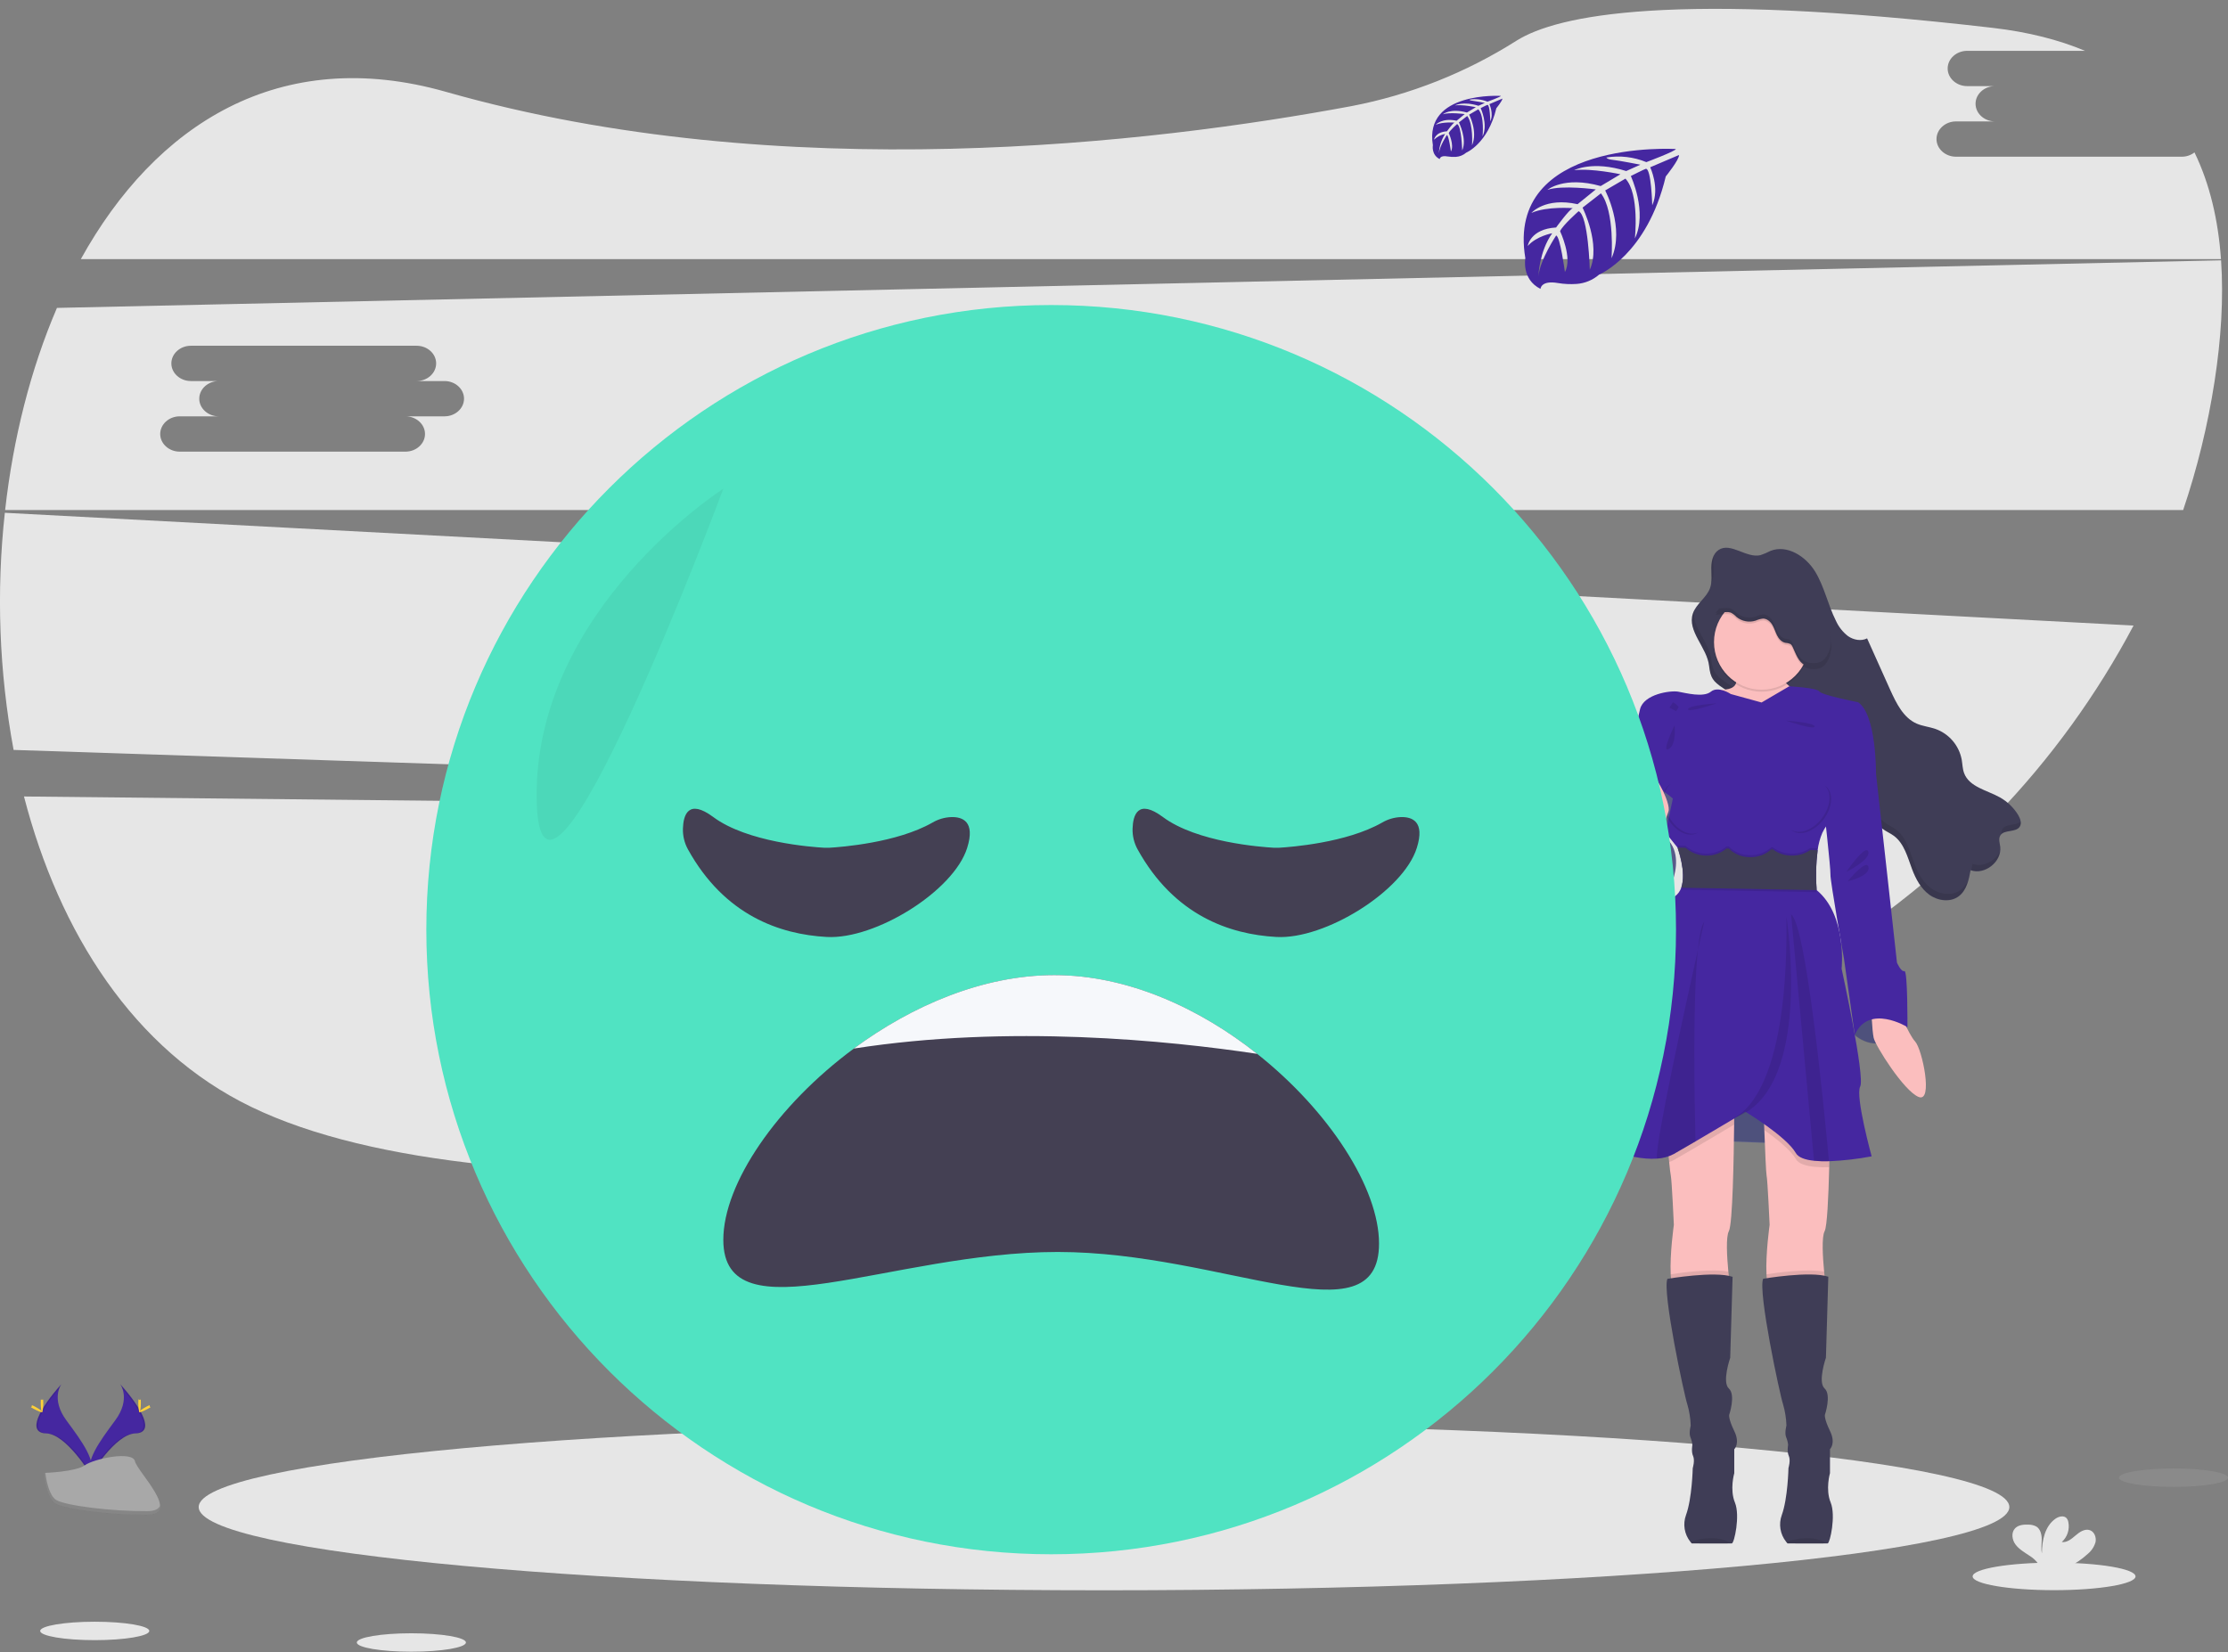 <svg width="240" height="178" viewBox="0 0 240 178" fill="none" xmlns="http://www.w3.org/2000/svg">
<rect x="0" y="0" width="240" height="178" fill="#808080" stroke="none"/>
<g clip-path="url(#clip0_20_3866)">
<path d="M2.583 85.812C6.373 100.456 14.389 113.115 27.056 119.251C53.39 132.003 112.781 125.427 157.106 117.877C180.034 113.972 200.187 103.196 214.827 88.031L2.583 85.812Z" fill="#E6E6E6"/>
<path d="M235.021 16.883H210.701C209.547 16.883 208.6 16.028 208.6 14.983C208.6 13.938 209.547 13.081 210.701 13.081H214.907C213.751 13.081 212.806 12.226 212.806 11.178C212.806 10.131 213.751 9.278 214.907 9.278H211.905C210.749 9.278 209.802 8.423 209.802 7.376C209.802 6.329 210.749 5.476 211.905 5.476H224.599C221.782 4.292 218.49 3.45 214.696 3.007C180.082 -1.013 167.724 1.646 163.365 4.379C157.932 7.828 151.896 10.222 145.575 11.434C124.22 15.419 84.282 20.214 48.084 9.907C30.093 4.774 16.721 13.436 8.708 27.916H239.245C238.944 23.708 238.043 19.821 236.389 16.42C235.998 16.723 235.516 16.886 235.021 16.883Z" fill="#E6E6E6"/>
<path d="M0.521 55.247C-0.413 63.763 -0.095 72.371 1.464 80.795L214.99 87.861C220.868 81.766 225.862 74.877 229.826 67.395L0.521 55.247ZM84.974 73.472H80.769C81.926 73.472 82.873 74.33 82.873 75.375C82.873 76.419 81.926 77.275 80.769 77.275H56.449C55.295 77.275 54.348 76.419 54.348 75.375C54.348 74.33 55.295 73.472 56.449 73.472H60.656C59.499 73.472 58.555 72.617 58.555 71.572C58.555 70.528 59.499 69.67 60.656 69.67H57.651C56.495 69.67 55.548 68.815 55.548 67.77C55.548 66.725 56.495 65.868 57.651 65.868H81.972C83.128 65.868 84.073 66.723 84.073 67.77C84.073 68.817 83.128 69.67 81.972 69.67H84.974C86.13 69.67 87.075 70.525 87.075 71.572C87.075 72.62 86.13 73.472 84.974 73.472Z" fill="#E6E6E6"/>
<path d="M239.254 28.047L6.135 33.173C3.299 39.768 1.418 47.224 0.552 54.95H235.17C236.696 50.43 237.829 45.786 238.556 41.07C239.256 36.531 239.535 32.139 239.254 28.047ZM47.883 44.855H43.679C44.836 44.855 45.782 45.712 45.782 46.757C45.782 47.802 44.836 48.659 43.679 48.659H19.359C18.205 48.659 17.258 47.802 17.258 46.757C17.258 45.712 18.205 44.855 19.359 44.855H23.565C22.409 44.855 21.464 44 21.464 42.955C21.464 41.91 22.409 41.053 23.565 41.053H20.561C19.405 41.053 18.458 40.197 18.458 39.153C18.458 38.108 19.405 37.251 20.561 37.251H44.881C46.038 37.251 46.982 38.106 46.982 39.153C46.982 40.2 46.038 41.053 44.881 41.053H47.883C49.04 41.053 49.985 41.91 49.985 42.955C49.985 44 49.04 44.855 47.883 44.855Z" fill="#E6E6E6"/>
<path d="M118.924 171.336C172.784 171.336 216.445 167.32 216.445 162.366C216.445 157.412 172.784 153.396 118.924 153.396C65.065 153.396 21.403 157.412 21.403 162.366C21.403 167.32 65.065 171.336 118.924 171.336Z" fill="#E6E6E6"/>
<path d="M184.105 71.76C183.887 69.744 181.705 68.006 182.36 66.088C182.715 65.043 183.828 64.404 184.203 63.366C184.452 62.681 184.341 61.928 184.343 61.2C184.345 60.471 184.515 59.658 185.122 59.254C186.431 58.382 188.115 60.177 189.642 59.81C190.012 59.684 190.371 59.531 190.718 59.352C192.5 58.643 194.516 59.935 195.518 61.566C196.519 63.198 196.895 65.144 197.754 66.858C198.048 67.52 198.502 68.099 199.076 68.54C199.67 68.95 200.481 69.105 201.123 68.778L203.621 74.341C204.276 75.774 205.026 77.327 206.457 77.957C207.099 78.239 207.814 78.302 208.478 78.531C209.198 78.785 209.84 79.224 210.338 79.804C210.835 80.384 211.172 81.085 211.314 81.836C211.399 82.325 211.401 82.831 211.574 83.295C212.13 84.796 214.043 85.132 215.438 85.913C216.244 86.368 216.92 87.022 217.401 87.813C217.619 88.19 217.807 88.685 217.573 89.056C217.152 89.737 215.872 89.335 215.466 90.027C215.261 90.376 215.405 90.812 215.466 91.214C215.664 92.83 213.803 94.311 212.272 93.757C212.086 94.798 211.835 95.939 210.993 96.569C210.088 97.245 208.746 97.066 207.832 96.403C206.918 95.74 206.363 94.691 205.966 93.633C205.484 92.346 205.124 90.893 204.027 90.066C203.63 89.77 203.154 89.578 202.766 89.279C201.893 88.611 201.457 87.51 201.145 86.443C200.741 85.112 200.42 83.745 199.836 82.488C199.251 81.232 198.326 80.062 197.058 79.489C195.869 78.954 194.499 78.989 193.271 78.555C191.156 77.809 189.592 76.031 187.489 75.194C186.817 74.911 186.179 74.551 185.591 74.12C184.533 73.424 184.245 73.021 184.105 71.76Z" fill="#3F3D56"/>
<g opacity="0.1">
<path d="M184.302 62.938C184.347 62.853 184.386 62.765 184.419 62.675C184.666 61.99 184.557 61.237 184.559 60.508C184.559 60.265 184.582 60.023 184.627 59.784C184.425 60.215 184.327 60.687 184.341 61.163C184.339 61.75 184.408 62.365 184.302 62.938Z" fill="black"/>
<path d="M211.198 95.884C210.293 96.558 208.951 96.381 208.037 95.716C207.123 95.051 206.566 94.006 206.18 92.944C205.698 91.656 205.34 90.204 204.241 89.377C203.846 89.08 203.368 88.886 202.982 88.589C202.109 87.922 201.673 86.82 201.359 85.764C200.955 84.434 200.636 83.066 200.05 81.81C199.463 80.553 198.542 79.384 197.272 78.81C196.085 78.276 194.715 78.311 193.487 77.877C191.37 77.131 189.806 75.353 187.705 74.515C187.032 74.232 186.395 73.872 185.805 73.442C184.771 72.729 184.496 72.325 184.343 71.066C184.125 69.177 182.205 67.53 182.504 65.75C182.455 65.847 182.412 65.946 182.375 66.047C181.72 67.967 183.902 69.705 184.12 71.719C184.262 72.977 184.557 73.381 185.582 74.094C186.172 74.524 186.81 74.884 187.482 75.167C189.584 76.005 191.148 77.785 193.264 78.529C194.493 78.965 195.863 78.928 197.05 79.463C198.319 80.036 199.231 81.208 199.827 82.462C200.423 83.716 200.741 85.08 201.136 86.417C201.457 87.473 201.878 88.574 202.759 89.242C203.154 89.538 203.632 89.733 204.018 90.029C205.109 90.856 205.476 92.309 205.958 93.596C206.355 94.654 206.911 95.701 207.825 96.364C208.74 97.027 210.081 97.206 210.987 96.532C211.565 96.096 211.859 95.43 212.054 94.717C211.881 95.177 211.585 95.581 211.198 95.884Z" fill="black"/>
<path d="M215.682 89.342C215.599 89.499 215.562 89.676 215.577 89.852C216.07 89.366 217.183 89.652 217.571 89.026C217.662 88.871 217.697 88.69 217.672 88.513C217.166 88.993 216.053 88.707 215.682 89.342Z" fill="black"/>
<path d="M212.477 93.072C212.435 93.29 212.394 93.524 212.342 93.751C213.677 94.167 215.219 93.096 215.438 91.744C214.907 92.784 213.598 93.48 212.477 93.072Z" fill="black"/>
</g>
<path d="M186.924 72.809C186.924 72.809 187.65 74.275 185.506 74.306C183.361 74.336 186.887 83.825 186.887 83.825L190.452 88.363L194.887 85.963L195.143 79.345L195.47 75.346C195.47 75.346 191.324 74 192.088 72.22C192.852 70.44 186.924 72.809 186.924 72.809Z" fill="#FBBEBE"/>
<path d="M199.799 111.498C199.799 111.498 202.417 114.075 205.471 110.656L203.126 108.167H200.159L199.799 111.498Z" fill="#575A89"/>
<path opacity="0.1" d="M200.082 108.167L199.722 111.498C199.722 111.498 202.34 114.075 205.395 110.656" fill="black"/>
<path d="M204.487 108.621C204.487 108.621 205.541 111.385 206.305 112.22C207.068 113.056 208.268 118.837 206.669 118.182C205.07 117.528 202.015 112.657 201.832 111.821C201.649 110.986 201.579 108.621 201.579 108.621H204.487Z" fill="#FBBEBE"/>
<path d="M181.616 122.8L195.723 123.345L194.087 117.382L186.981 117.238L181.616 122.8Z" fill="#575A89"/>
<path opacity="0.1" d="M183.577 122.8L197.686 123.345L196.05 117.382L188.942 117.238L183.577 122.8Z" fill="black"/>
<path d="M186.232 132.645C185.899 133.266 186.027 135.417 186.178 137.008C186.274 138.02 186.379 138.798 186.379 138.798C186.379 138.798 181.105 140.434 180.307 139.017C180.104 138.657 180.003 138.026 179.968 137.287C179.859 135.105 180.307 131.962 180.307 131.962C180.307 131.962 180.088 127.128 179.979 126.655C179.936 126.465 179.868 125.863 179.803 125.211C179.707 124.242 179.615 123.164 179.615 123.164L186.815 119.347C186.815 119.347 186.815 120.062 186.802 121.164C186.762 124.624 186.647 131.881 186.232 132.645Z" fill="#FBBEBE"/>
<path opacity="0.1" d="M186.378 138.798C186.378 138.798 181.105 140.434 180.306 139.017C180.104 138.657 180.003 138.026 179.968 137.287C181.059 137.121 184.38 136.663 186.178 137.007C186.274 138.02 186.378 138.798 186.378 138.798Z" fill="black"/>
<path d="M186.56 166.284H186.477C185.842 166.308 182.233 166.284 182.233 166.284C182.18 166.229 182.131 166.17 182.085 166.109C181.766 165.71 181.555 165.235 181.473 164.731C181.391 164.227 181.44 163.71 181.616 163.23C182.27 161.448 182.342 158.176 182.342 158.176C182.342 158.176 182.597 157.34 182.379 156.867C182.161 156.393 182.305 155.667 182.305 155.667C182.272 155.38 182.198 155.099 182.087 154.832C181.906 154.395 182.124 153.595 182.124 153.595C182.099 152.819 181.977 152.05 181.76 151.304C181.432 150.36 179.032 139.126 179.615 137.78C179.615 137.78 184.705 136.907 186.634 137.562L186.378 146.287C186.378 146.287 185.469 148.905 186.232 149.596C186.996 150.288 186.269 152.432 186.269 152.432C186.269 152.432 186.16 152.831 186.815 154.177C187.469 155.523 186.815 156.14 186.815 156.14V158.721C186.815 158.721 186.306 160.466 186.887 161.884C187.467 163.302 186.815 166.238 186.56 166.284Z" fill="#3F3D56"/>
<path d="M196.55 132.645C196.216 133.266 196.345 135.417 196.495 137.008C196.591 138.02 196.696 138.798 196.696 138.798C196.696 138.798 191.423 140.434 190.624 139.017C190.421 138.657 190.321 138.026 190.286 137.287C190.177 135.105 190.624 131.962 190.624 131.962C190.624 131.962 190.406 127.128 190.297 126.655C190.238 126.399 190.136 123.965 190.055 121.781C189.987 119.919 189.933 118.234 189.933 118.234L197.132 119.347C197.132 119.347 197.132 122.512 197.043 125.765C196.964 128.919 196.818 132.152 196.55 132.645Z" fill="#FBBEBE"/>
<path opacity="0.1" d="M196.696 138.798C196.696 138.798 191.423 140.434 190.624 139.017C190.421 138.657 190.321 138.026 190.286 137.287C191.377 137.121 194.697 136.663 196.495 137.007C196.591 138.02 196.696 138.798 196.696 138.798Z" fill="black"/>
<path d="M196.877 166.284H196.794C196.159 166.308 192.551 166.284 192.551 166.284C192.498 166.229 192.448 166.17 192.402 166.109C192.083 165.71 191.873 165.235 191.791 164.731C191.708 164.227 191.758 163.71 191.933 163.23C192.588 161.439 192.653 158.167 192.653 158.167C192.653 158.167 192.908 157.331 192.69 156.858C192.472 156.385 192.616 155.658 192.616 155.658C192.583 155.371 192.509 155.09 192.398 154.823C192.217 154.387 192.435 153.586 192.435 153.586C192.41 152.81 192.288 152.041 192.071 151.296C191.743 150.351 189.343 139.117 189.926 137.771C189.926 137.771 195.016 136.898 196.945 137.553L196.689 146.278C196.689 146.278 195.78 148.896 196.543 149.588C197.307 150.279 196.58 152.423 196.58 152.423C196.58 152.423 196.471 152.823 197.126 154.168C197.78 155.514 197.126 156.132 197.126 156.132V158.712C197.126 158.712 196.617 160.457 197.198 161.875C197.778 163.293 197.132 166.238 196.877 166.284Z" fill="#3F3D56"/>
<path opacity="0.1" d="M189.76 74.524C192.592 74.524 194.887 72.229 194.887 69.398C194.887 66.566 192.592 64.271 189.76 64.271C186.929 64.271 184.633 66.566 184.633 69.398C184.633 72.229 186.929 74.524 189.76 74.524Z" fill="black"/>
<path d="M189.76 74.306C192.592 74.306 194.887 72.011 194.887 69.179C194.887 66.348 192.592 64.053 189.76 64.053C186.929 64.053 184.633 66.348 184.633 69.179C184.633 72.011 186.929 74.306 189.76 74.306Z" fill="#FBBEBE"/>
<path opacity="0.1" d="M179.615 123.164L186.815 119.347C186.815 119.347 186.815 120.062 186.802 121.164C185.75 121.792 184.164 122.737 182.639 123.629C181.81 124.115 181 124.587 180.307 124.982C180.145 125.069 179.977 125.142 179.803 125.2C179.707 124.242 179.615 123.164 179.615 123.164Z" fill="black"/>
<path opacity="0.1" d="M197.132 119.338C197.132 119.338 197.132 122.503 197.043 125.756H197.017C196.479 125.775 195.94 125.758 195.404 125.706C194.464 125.605 193.711 125.357 193.441 124.864C192.893 123.904 191.359 122.682 190.063 121.773C189.996 119.91 189.941 118.226 189.941 118.226L197.132 119.338Z" fill="black"/>
<path d="M195.793 91.615C195.61 93.035 195.575 94.47 195.688 95.897C198.996 98.624 198.378 104.367 198.378 104.367C198.378 104.367 200.924 116.003 200.379 117.057C199.834 118.11 201.614 124.582 201.614 124.582C200.096 124.87 198.56 125.046 197.017 125.11C196.479 125.129 195.94 125.113 195.405 125.06C194.464 124.96 193.711 124.711 193.441 124.218C192.424 122.438 188.024 119.783 188.024 119.783C188.024 119.783 185.235 121.454 182.639 122.975C181.81 123.461 181 123.932 180.307 124.327C179.744 124.626 179.121 124.796 178.485 124.827C175.398 125.056 171.285 123.123 171.94 122.438C172.74 121.6 176.705 106.913 176.705 106.913C176.705 106.913 178.703 97.823 180.448 96.552C180.754 96.32 180.983 96.002 181.103 95.638C181.701 93.978 180.702 91.316 180.702 91.316C180.702 91.316 175.066 84.373 175.319 83.971C175.572 83.57 175.574 81.428 175.574 81.428C175.574 81.428 176.266 78.047 176.665 76.411C177.065 74.775 179.938 74.373 180.774 74.519C181.609 74.666 183.499 75.174 184.297 74.519C185.096 73.865 186.444 74.775 186.444 74.775L189.756 75.686L192.734 73.941C192.734 73.941 195.719 74.094 195.974 74.493C196.229 74.892 200.156 75.658 200.156 75.658C202.155 77.002 202.083 83.402 202.083 83.402C202.083 83.402 197.283 87.582 196.301 89.728C196.047 90.331 195.876 90.966 195.793 91.615Z" fill="#4527A0"/>
<path d="M200.996 82.516L202.087 83.389L203.215 93.532L204.341 103.713C204.341 103.713 204.777 104.732 205.142 104.623C205.506 104.514 205.469 110.656 205.469 110.656C205.469 110.656 201.293 108.089 199.796 111.498L198.631 103.277C198.631 103.277 197.139 94.878 197.176 94.224C197.213 93.57 196.412 86.48 196.412 86.48L200.996 82.516Z" fill="#4527A0"/>
<path d="M176.124 82.99L175.323 83.971C175.323 83.971 175.398 88.188 174.778 89.207C174.158 90.225 176.489 96.187 177.361 95.823C178.234 95.459 180.198 86.153 180.198 86.044C180.198 85.935 176.124 82.99 176.124 82.99Z" fill="#575A89"/>
<path d="M176.052 88.989C176.052 88.989 173.506 91.569 173.687 92.806C173.868 94.043 176.305 97.928 179.796 95.84C179.796 95.84 183.034 89.752 176.052 88.989Z" fill="#575A89"/>
<path opacity="0.1" d="M186.477 166.29C185.842 166.314 182.233 166.29 182.233 166.29C182.18 166.235 182.131 166.177 182.085 166.116C183.008 165.802 185.002 165.331 186.477 166.29Z" fill="black"/>
<path opacity="0.1" d="M196.799 166.29C196.164 166.314 192.555 166.29 192.555 166.29C192.502 166.235 192.453 166.177 192.407 166.116C193.325 165.802 195.319 165.331 196.799 166.29Z" fill="black"/>
<path opacity="0.1" d="M182.896 102.347C182.34 107.683 182.523 118.272 182.639 122.975C181.81 123.461 181 123.932 180.307 124.327C179.743 124.626 179.121 124.796 178.485 124.827C178.254 123.404 181.456 108.796 182.896 102.347Z" fill="black"/>
<path opacity="0.1" d="M183.577 99.32C183.562 99.396 183.298 100.556 182.896 102.347C183.053 100.818 183.272 99.721 183.577 99.32Z" fill="black"/>
<path opacity="0.1" d="M192.435 98.744C192.435 98.744 195.527 118.158 186.372 120.558C186.37 120.549 192.706 119.587 192.435 98.744Z" fill="black"/>
<path opacity="0.1" d="M197.017 125.11C196.479 125.129 195.94 125.113 195.404 125.06L192.935 98.515C194.51 99.544 196.395 118.383 197.017 125.11Z" fill="black"/>
<path opacity="0.1" d="M185.942 66.165C186.106 66.152 186.271 66.169 186.429 66.215C186.66 66.33 186.869 66.487 187.044 66.677C187.328 66.915 187.669 67.077 188.033 67.147C188.397 67.218 188.772 67.195 189.125 67.081C189.374 66.97 189.638 66.896 189.909 66.863C190.325 66.863 190.685 67.168 190.901 67.517C191.117 67.866 191.228 68.281 191.414 68.654C191.599 69.027 191.896 69.38 192.304 69.472C192.5 69.479 192.692 69.524 192.871 69.603C192.981 69.692 193.065 69.808 193.116 69.941C193.456 70.676 193.727 71.544 194.453 71.904C194.72 72.028 195.012 72.091 195.306 72.089C195.606 72.111 195.906 72.057 196.179 71.932C196.448 71.782 196.669 71.561 196.82 71.293C197.274 70.543 197.327 69.614 197.22 68.743C197.086 67.645 196.695 66.594 196.079 65.676C195.429 64.748 194.544 64.008 193.515 63.533C192.486 63.058 191.349 62.865 190.221 62.973C189.827 63.018 189.437 63.09 189.053 63.191C187.666 63.562 186.304 64.256 185.462 65.419C185.258 65.709 185.035 65.984 184.792 66.243C185.174 66.206 185.558 66.173 185.942 66.165Z" fill="black"/>
<path d="M185.942 65.947C186.106 65.933 186.271 65.951 186.429 65.997C186.66 66.112 186.869 66.269 187.044 66.459C187.328 66.697 187.669 66.859 188.033 66.929C188.397 67 188.772 66.977 189.125 66.863C189.374 66.752 189.638 66.678 189.909 66.645C190.325 66.645 190.685 66.95 190.901 67.299C191.117 67.648 191.228 68.062 191.414 68.436C191.599 68.808 191.896 69.162 192.304 69.254C192.5 69.261 192.692 69.306 192.871 69.384C192.981 69.474 193.065 69.59 193.116 69.722C193.456 70.458 193.727 71.326 194.453 71.686C194.72 71.81 195.012 71.873 195.306 71.871C195.606 71.893 195.906 71.839 196.179 71.714C196.448 71.564 196.669 71.343 196.82 71.075C197.274 70.325 197.327 69.395 197.22 68.525C197.086 67.427 196.695 66.376 196.079 65.458C195.429 64.529 194.544 63.79 193.515 63.315C192.486 62.84 191.349 62.647 190.221 62.755C189.827 62.8 189.437 62.872 189.053 62.973C187.666 63.344 186.304 64.038 185.462 65.201C185.258 65.491 185.035 65.766 184.792 66.025C185.174 65.988 185.558 65.955 185.942 65.947Z" fill="#3F3D56"/>
<path opacity="0.1" d="M180.379 78.154C180.379 78.154 180.634 80.191 179.761 80.699C178.888 81.208 180.379 78.154 180.379 78.154Z" fill="black"/>
<path opacity="0.1" d="M198.886 93.934C198.886 93.934 200.959 90.88 201.252 91.752C201.544 92.625 198.886 93.934 198.886 93.934Z" fill="black"/>
<path opacity="0.1" d="M199.033 94.95C199.033 94.95 201.077 92.442 201.273 93.423C201.47 94.405 199.033 94.95 199.033 94.95Z" fill="black"/>
<path opacity="0.1" d="M193.028 91.964C192.287 91.975 191.564 91.736 190.973 91.288H190.794C190.182 91.847 189.378 92.149 188.549 92.132C188.118 92.142 187.69 92.064 187.29 91.904C186.889 91.743 186.526 91.503 186.221 91.198H185.984C185.355 91.71 184.566 91.982 183.756 91.968C182.946 91.953 182.168 91.652 181.559 91.118L180.706 91.102C180.706 91.102 181.705 93.764 181.107 95.424L195.688 95.683C195.575 94.256 195.61 92.821 195.793 91.401V91.382L194.992 91.366C194.416 91.766 193.729 91.975 193.028 91.964Z" fill="black"/>
<path opacity="0.1" d="M193.028 92.4C192.287 92.411 191.564 92.173 190.973 91.724H190.794C190.182 92.283 189.378 92.585 188.549 92.568C188.118 92.578 187.69 92.501 187.29 92.34C186.889 92.18 186.526 91.94 186.221 91.635H185.984C185.355 92.146 184.566 92.419 183.756 92.404C182.946 92.389 182.168 92.088 181.559 91.554L180.706 91.539C180.706 91.539 181.705 94.2 181.107 95.86L195.688 96.12C195.575 94.692 195.61 93.257 195.793 91.838V91.818L194.992 91.803C194.416 92.202 193.729 92.411 193.028 92.4Z" fill="black"/>
<path d="M193.028 92.182C192.287 92.193 191.564 91.955 190.973 91.506H190.794C190.182 92.065 189.378 92.367 188.549 92.35C188.118 92.36 187.69 92.282 187.29 92.122C186.889 91.962 186.526 91.722 186.221 91.416H185.984C185.355 91.928 184.566 92.201 183.756 92.186C182.946 92.171 182.168 91.87 181.559 91.336L180.706 91.32C180.706 91.32 181.705 93.982 181.107 95.642L195.688 95.901C195.575 94.474 195.61 93.039 195.793 91.619V91.6L194.992 91.584C194.416 91.984 193.729 92.193 193.028 92.182Z" fill="#3F3D56"/>
<path opacity="0.1" d="M192.381 77.637C192.381 77.637 195.45 77.833 195.47 78.269C195.49 78.706 192.381 77.637 192.381 77.637Z" fill="black"/>
<path opacity="0.1" d="M184.923 75.776C184.923 75.776 181.853 75.972 181.834 76.409C181.814 76.845 184.923 75.776 184.923 75.776Z" fill="black"/>
<path opacity="0.1" d="M196.655 84.696C196.624 84.674 196.593 84.656 196.563 84.637C197.348 85.344 197.217 86.888 196.253 88.162C195.289 89.436 193.825 89.966 192.935 89.394C192.963 89.418 192.987 89.445 193.017 89.469C193.89 90.136 195.417 89.612 196.425 88.295C197.433 86.977 197.532 85.365 196.655 84.696Z" fill="black"/>
<path opacity="0.1" d="M179.792 87.998C179.015 86.598 179.115 85.051 179.995 84.464C179.962 84.48 179.927 84.493 179.894 84.51C178.93 85.047 178.803 86.654 179.602 88.103C180.4 89.551 181.84 90.284 182.805 89.757C182.837 89.738 182.867 89.718 182.896 89.695C181.934 90.132 180.568 89.399 179.792 87.998Z" fill="black"/>
<path opacity="0.1" d="M180.83 76.188L180.549 76.624L179.831 76.243L180.208 75.662C180.458 75.781 180.672 75.962 180.83 76.188Z" fill="black"/>
<path d="M176.27 92.333C176.27 92.333 176.909 89.327 176.052 88.371C175.195 87.416 175.469 82.407 176.779 82.516C178.088 82.626 180.051 86.587 179.724 87.424C179.397 88.262 178.16 92.551 178.16 92.551L176.27 92.333Z" fill="#FBBEBE"/>
<path opacity="0.1" d="M196.799 70.645C196.648 70.913 196.426 71.135 196.157 71.284C195.884 71.409 195.584 71.463 195.284 71.442C194.99 71.443 194.699 71.38 194.431 71.256C193.705 70.894 193.434 70.026 193.094 69.293C193.051 69.161 192.974 69.042 192.871 68.948C192.695 68.868 192.505 68.821 192.311 68.811C191.903 68.719 191.608 68.364 191.421 67.993C191.233 67.622 191.122 67.212 190.908 66.856C190.694 66.501 190.332 66.189 189.915 66.202C189.644 66.238 189.38 66.315 189.132 66.431C188.779 66.544 188.403 66.566 188.039 66.495C187.675 66.424 187.335 66.263 187.05 66.025C186.875 65.835 186.667 65.678 186.435 65.563C186.277 65.516 186.113 65.499 185.949 65.513C185.698 65.513 185.449 65.537 185.198 65.556C185.074 65.719 184.941 65.875 184.799 66.023C185.181 65.99 185.565 65.957 185.949 65.949C186.113 65.936 186.277 65.953 186.435 65.999C186.667 66.114 186.875 66.271 187.05 66.461C187.335 66.699 187.675 66.861 188.039 66.932C188.403 67.003 188.779 66.98 189.132 66.867C189.38 66.751 189.644 66.674 189.915 66.638C190.332 66.638 190.692 66.944 190.908 67.293C191.124 67.641 191.235 68.056 191.421 68.429C191.606 68.802 191.903 69.155 192.311 69.247C192.505 69.257 192.695 69.304 192.871 69.384C192.981 69.474 193.066 69.59 193.116 69.723C193.456 70.458 193.727 71.326 194.453 71.686C194.72 71.81 195.012 71.873 195.306 71.871C195.606 71.893 195.906 71.839 196.179 71.714C196.448 71.564 196.67 71.343 196.82 71.075C197.159 70.458 197.311 69.757 197.257 69.055C197.24 69.615 197.083 70.162 196.799 70.645Z" fill="black"/>
<path d="M177.237 94.717C178.321 94.717 179.2 94.121 179.2 93.386C179.2 92.651 178.321 92.056 177.237 92.056C176.152 92.056 175.273 92.651 175.273 93.386C175.273 94.121 176.152 94.717 177.237 94.717Z" fill="#575A89"/>
<path d="M113.232 167.455C150.405 167.455 180.54 137.326 180.54 100.159C180.54 62.993 150.405 32.864 113.232 32.864C76.059 32.864 45.924 62.993 45.924 100.159C45.924 137.326 76.059 167.455 113.232 167.455Z" fill="#50E3C2"/>
<path d="M148.549 133.978C148.549 144.601 131.845 134.885 113.937 134.885C96.029 134.885 77.916 144.2 77.916 133.576C77.916 127.518 83.689 119.094 91.971 112.975C98.211 108.364 105.873 105.061 113.57 105.061C121.486 105.061 129.24 108.636 135.425 113.544C143.232 119.733 148.549 128.049 148.549 133.978Z" fill="#444053"/>
<path d="M135.423 113.54C125.904 112.107 108.687 110.36 91.971 112.971C98.211 108.359 105.873 105.057 113.57 105.057C121.484 105.057 129.238 108.632 135.423 113.54Z" fill="#F6F8FB"/>
<path opacity="0.05" d="M77.916 52.655C77.916 52.655 57.64 65.615 57.806 85.887C57.972 106.158 77.916 52.655 77.916 52.655Z" fill="black"/>
<path d="M180.514 16.054C180.514 16.054 162.143 14.948 164.31 27.818C164.31 27.818 163.873 30.091 165.942 31.125C165.942 31.125 165.974 30.172 167.825 30.495C168.484 30.605 169.154 30.637 169.821 30.591C170.722 30.529 171.579 30.175 172.26 29.583C172.26 29.583 177.424 27.452 179.434 19.012C179.434 19.012 180.92 17.171 180.861 16.7L177.76 18.021C177.76 18.021 178.818 20.257 177.979 22.116C177.979 22.116 177.878 18.104 177.283 18.189C177.163 18.209 175.672 18.964 175.672 18.964C175.672 18.964 177.494 22.86 176.109 25.689C176.109 25.689 176.63 20.89 175.092 19.245L172.91 20.519C172.91 20.519 175.04 24.542 173.595 27.825C173.595 27.825 173.966 22.79 172.452 20.829L170.473 22.371C170.473 22.371 172.474 26.337 171.254 29.059C171.254 29.059 171.095 23.198 170.046 22.755C170.046 22.755 168.315 24.282 168.051 24.908C168.051 24.908 169.422 27.785 168.573 29.304C168.573 29.304 168.051 25.399 167.624 25.377C167.624 25.377 165.9 27.964 165.719 29.74C165.719 29.74 165.795 27.1 167.205 25.131C167.205 25.131 165.538 25.416 164.567 26.498C164.567 26.498 164.835 24.668 167.622 24.509C167.622 24.509 169.046 22.546 169.428 22.428C169.428 22.428 166.646 22.195 164.96 22.943C164.96 22.943 166.443 21.217 169.936 22L171.9 20.408C171.9 20.408 168.239 19.906 166.686 20.46C166.686 20.46 168.473 18.933 172.426 20.046L174.553 18.774C174.553 18.774 171.431 18.102 169.57 18.338C169.57 18.338 171.534 17.28 175.175 18.427L176.702 17.744C176.702 17.744 174.413 17.295 173.744 17.225C173.074 17.155 173.039 16.968 173.039 16.968C174.492 16.732 175.983 16.905 177.344 17.467C177.344 17.467 180.568 16.257 180.514 16.054Z" fill="#4527A0"/>
<path d="M161.672 10.332C161.672 10.332 153.381 9.83 154.35 15.646C154.35 15.646 154.156 16.673 155.087 17.14C155.087 17.14 155.1 16.704 155.938 16.857C156.236 16.906 156.538 16.92 156.839 16.9C157.247 16.871 157.634 16.711 157.943 16.444C157.943 16.444 160.276 15.48 161.183 11.667C161.183 11.667 161.855 10.836 161.838 10.622L160.437 11.22C160.437 11.22 160.917 12.23 160.54 13.07C160.54 13.07 160.494 11.257 160.225 11.301C160.171 11.301 159.497 11.65 159.497 11.65C159.497 11.65 160.321 13.41 159.7 14.688C159.7 14.688 159.935 12.52 159.242 11.776L158.255 12.352C158.255 12.352 159.218 14.171 158.565 15.655C158.565 15.655 158.731 13.38 158.048 12.494L157.154 13.19C157.154 13.19 158.057 14.981 157.507 16.211C157.507 16.211 157.435 13.563 156.959 13.362C156.959 13.362 156.178 14.051 156.058 14.335C156.058 14.335 156.678 15.644 156.294 16.322C156.294 16.322 156.058 14.557 155.858 14.551C155.858 14.551 155.079 15.718 154.998 16.514C155.035 15.773 155.266 15.055 155.668 14.431C155.219 14.516 154.805 14.73 154.477 15.048C154.477 15.048 154.597 14.222 155.86 14.149C155.86 14.149 156.503 13.264 156.676 13.209C156.676 13.209 155.419 13.105 154.658 13.443C154.658 13.443 155.327 12.662 156.907 13.007L157.78 12.289C157.78 12.289 156.126 12.071 155.423 12.311C155.423 12.311 156.231 11.621 158.018 12.125L158.978 11.549C158.978 11.549 157.568 11.246 156.726 11.355C156.726 11.355 157.614 10.877 159.259 11.397L159.946 11.087C159.946 11.087 158.912 10.884 158.611 10.853C158.31 10.823 158.29 10.738 158.29 10.738C158.945 10.629 159.618 10.704 160.232 10.956C160.232 10.956 161.696 10.424 161.672 10.332Z" fill="#4527A0"/>
<path opacity="0.1" d="M234.125 160.196C237.37 160.196 240 159.751 240 159.203C240 158.655 237.37 158.211 234.125 158.211C230.88 158.211 228.249 158.655 228.249 159.203C228.249 159.751 230.88 160.196 234.125 160.196Z" fill="#E6E6E6"/>
<path d="M10.204 176.707C13.449 176.707 16.08 176.262 16.08 175.714C16.08 175.166 13.449 174.722 10.204 174.722C6.959 174.722 4.329 175.166 4.329 175.714C4.329 176.262 6.959 176.707 10.204 176.707Z" fill="#E6E6E6"/>
<path d="M44.312 177.952C47.557 177.952 50.188 177.508 50.188 176.96C50.188 176.411 47.557 175.967 44.312 175.967C41.067 175.967 38.436 176.411 38.436 176.96C38.436 177.508 41.067 177.952 44.312 177.952Z" fill="#E6E6E6"/>
<path d="M221.265 171.323C226.11 171.323 230.038 170.659 230.038 169.84C230.038 169.02 226.11 168.356 221.265 168.356C216.42 168.356 212.492 169.02 212.492 169.84C212.492 170.659 216.42 171.323 221.265 171.323Z" fill="#E6E6E6"/>
<path d="M224.891 167.416C225.292 167.089 225.584 166.649 225.729 166.153C225.836 165.653 225.622 165.051 225.144 164.868C224.607 164.663 224.034 165.036 223.599 165.411C223.165 165.786 222.666 166.214 222.096 166.136C222.389 165.87 222.608 165.534 222.732 165.159C222.856 164.784 222.88 164.383 222.803 163.996C222.778 163.835 222.71 163.684 222.607 163.559C222.308 163.241 221.769 163.376 221.411 163.627C220.277 164.425 219.96 165.965 219.954 167.353C219.84 166.853 219.936 166.332 219.934 165.826C219.932 165.32 219.79 164.735 219.358 164.467C219.09 164.324 218.789 164.253 218.485 164.262C217.975 164.242 217.408 164.292 217.059 164.665C216.622 165.13 216.738 165.906 217.115 166.41C217.493 166.914 218.064 167.241 218.59 167.593C219.013 167.844 219.374 168.188 219.646 168.598C219.678 168.656 219.704 168.717 219.725 168.779H222.921C223.636 168.416 224.299 167.957 224.891 167.416Z" fill="#E6E6E6"/>
<path d="M12.947 149.125C12.947 149.125 14.145 150.691 12.393 153.052C10.641 155.412 9.196 157.414 9.774 158.889C9.774 158.889 12.416 154.496 14.574 154.432C16.732 154.369 15.312 151.767 12.947 149.125Z" fill="#4527A0"/>
<path opacity="0.1" d="M12.947 149.125C13.051 149.276 13.133 149.442 13.191 149.616C15.29 152.081 16.407 154.382 14.391 154.439C12.51 154.494 10.246 157.853 9.715 158.701C9.734 158.767 9.756 158.832 9.781 158.896C9.781 158.896 12.423 154.502 14.581 154.439C16.739 154.376 15.312 151.767 12.947 149.125Z" fill="black"/>
<path d="M15.174 151.121C15.174 151.673 15.111 152.12 15.035 152.12C14.958 152.12 14.897 151.684 14.897 151.121C14.897 150.558 14.974 150.829 15.052 150.829C15.131 150.829 15.174 150.569 15.174 151.121Z" fill="#FFD037"/>
<path d="M15.929 151.78C15.445 152.044 15.024 152.203 14.987 152.135C14.95 152.068 15.314 151.802 15.798 151.538C16.283 151.274 16.091 151.466 16.128 151.538C16.165 151.61 16.422 151.516 15.929 151.78Z" fill="#FFD037"/>
<path d="M6.615 149.125C6.615 149.125 5.417 150.691 7.167 153.052C8.917 155.412 10.363 157.414 9.785 158.889C9.785 158.889 7.141 154.496 4.985 154.432C2.83 154.369 4.248 151.767 6.615 149.125Z" fill="#4527A0"/>
<path opacity="0.1" d="M6.615 149.125C6.51 149.276 6.428 149.441 6.371 149.616C4.272 152.081 3.153 154.382 5.171 154.439C7.049 154.494 9.316 157.853 9.844 158.701C9.826 158.767 9.805 158.832 9.781 158.896C9.781 158.896 7.137 154.502 4.981 154.439C2.825 154.376 4.248 151.767 6.615 149.125Z" fill="black"/>
<path d="M4.388 151.121C4.388 151.673 4.449 152.12 4.525 152.12C4.601 152.12 4.662 151.684 4.662 151.121C4.662 150.558 4.586 150.829 4.51 150.829C4.433 150.829 4.388 150.569 4.388 151.121Z" fill="#FFD037"/>
<path d="M3.622 151.78C4.106 152.044 4.529 152.203 4.566 152.135C4.604 152.068 4.239 151.802 3.755 151.538C3.27 151.274 3.46 151.466 3.425 151.538C3.39 151.61 3.137 151.516 3.622 151.78Z" fill="#FFD037"/>
<path d="M4.769 158.691C4.769 158.691 8.121 158.588 9.133 157.868C10.145 157.148 14.289 156.291 14.539 157.432C14.79 158.573 19.575 163.169 15.792 163.199C12.009 163.23 7.001 162.608 5.993 161.995C4.985 161.382 4.769 158.691 4.769 158.691Z" fill="#A8A8A8"/>
<path opacity="0.2" d="M15.855 162.809C12.072 162.84 7.065 162.218 6.057 161.605C5.289 161.138 4.983 159.461 4.881 158.686H4.769C4.769 158.686 4.988 161.389 5.989 162.002C6.99 162.615 12.004 163.237 15.787 163.206C16.878 163.206 17.256 162.807 17.236 162.233C17.083 162.584 16.669 162.802 15.855 162.809Z" fill="black"/>
<path d="M89.302 91.336C90.583 91.264 96.611 90.81 100.44 88.626C101.055 88.265 101.75 88.06 102.463 88.031C103.68 87.996 105.081 88.504 104.184 91.349C102.731 96.002 94.294 101.237 89.058 100.947C84.022 100.668 78.049 98.639 74.104 91.506C73.726 90.82 73.54 90.044 73.565 89.261C73.611 87.822 74.135 86.018 76.838 88.029C80.49 90.745 87.419 91.26 88.809 91.336C88.974 91.345 89.138 91.345 89.302 91.336Z" fill="#444053"/>
<path d="M137.738 91.336C139.019 91.264 145.047 90.81 148.876 88.626C149.491 88.265 150.186 88.06 150.898 88.031C152.116 87.996 153.517 88.504 152.62 91.349C151.167 96.002 142.73 101.237 137.494 100.947C132.458 100.668 126.484 98.639 122.54 91.506C122.162 90.82 121.976 90.044 122.001 89.261C122.047 87.822 122.57 86.018 125.273 88.029C128.926 90.745 135.855 91.26 137.245 91.336C137.409 91.345 137.574 91.345 137.738 91.336Z" fill="#444053"/>
</g>
<defs>
<clipPath id="clip0_20_3866">
<rect width="240" height="177" fill="white" transform="translate(0 0.952)"/>
</clipPath>
</defs>
</svg>
